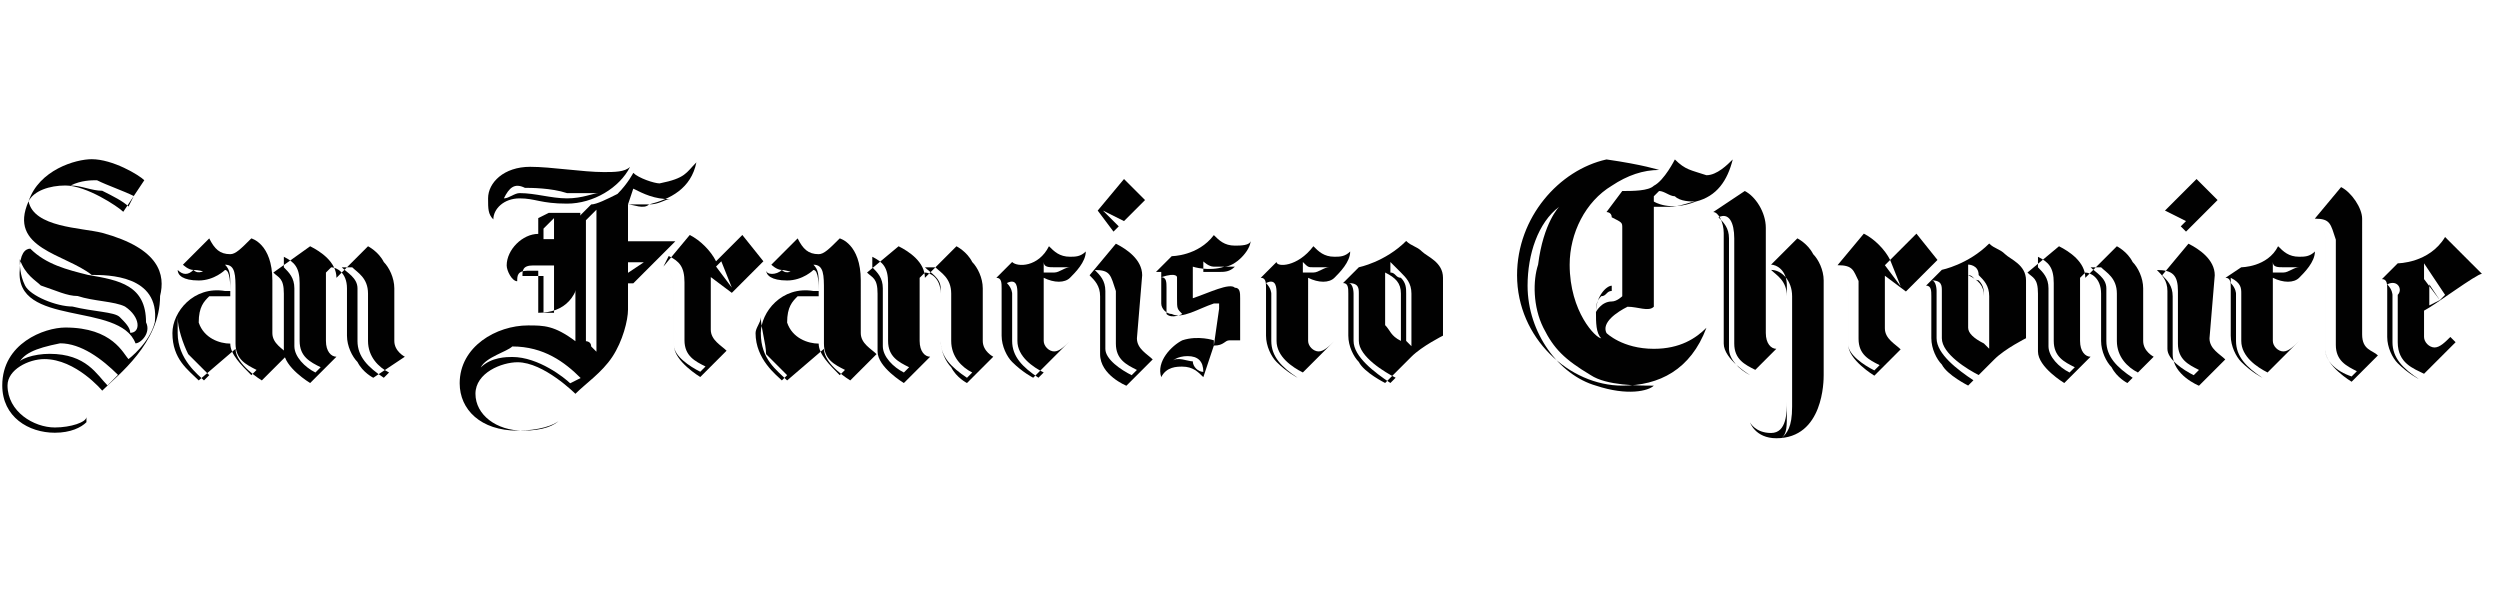 <?xml version="1.0" encoding="utf-8"?>
<!-- Generator: Adobe Illustrator 19.1.0, SVG Export Plug-In . SVG Version: 6.00 Build 0)  -->
<svg version="1.1" id="Layer_1" xmlns="http://www.w3.org/2000/svg" xmlns:xlink="http://www.w3.org/1999/xlink" x="0px" y="0px"
	 viewBox="0 0 210 51" style="enable-background:new 0 0 210 51;" xml:space="preserve">
<style type="text/css">
	.st0{fill:#010101;}
</style>
<g id="layer1_9_" transform="translate(-197.57,-377.866)">
	<g id="g5289_4_" transform="matrix(3.535,0,0,3.535,-497.33,-1229.121)">
		<g id="g4465_4_" transform="matrix(1.25,0,0,-1.25,226.697,466.195)">
			<path id="path4467_4_" class="st0" d="M-18.7,4.2c0.1-0.1,0.2-0.2,0.2-0.4V2.7c0-0.2,0.2-0.4,0.4-0.5l0.1,0.1
				c-0.2,0.1-0.4,0.2-0.4,0.5v1.1c0,0.3-0.1,0.4-0.3,0.5L-18.7,4.2z M-17.6,4.2c0.1-0.1,0.3-0.2,0.3-0.4V2.8c0-0.3,0.2-0.5,0.5-0.7
				l0.1,0.1c-0.2,0.1-0.4,0.3-0.4,0.6v0.9c0,0.3-0.2,0.4-0.3,0.5L-17.6,4.2z M-18.2,4.6c0.2-0.1,0.5-0.3,0.5-0.6l0.6,0.6
				c0,0,0.2-0.1,0.3-0.3c0.1-0.1,0.2-0.3,0.2-0.5v-1c0-0.2,0.2-0.3,0.2-0.3L-17,2.1c0,0-0.2,0.1-0.3,0.3c-0.1,0.1-0.2,0.3-0.2,0.5
				v0.9c0,0.3-0.2,0.4-0.3,0.4l-0.1-0.1V2.8c0-0.2,0.1-0.3,0.2-0.3l-0.5-0.5c0,0-0.5,0.3-0.5,0.6v1.1c0,0.3-0.1,0.3-0.2,0.4
				L-18.2,4.6z"/>
		</g>
		<g id="g4469_4_" transform="matrix(1.25,0,0,-1.25,217.549,466.383)">
			<path id="path4471_4_" class="st0" d="M-13.1,4.3c-0.1,0-0.2,0.1-0.2,0.1l-0.1-0.1C-13.3,4.2-13.2,4.2-13.1,4.3
				c0.1-0.1,0.2,0,0.3,0l0,0C-12.8,4.2-12.9,4.3-13.1,4.3 M-12.5,4.4c0.1-0.1,0.1-0.2,0.1-0.4V2.9c0-0.2,0.2-0.4,0.4-0.6l0.1,0.1
				c-0.2,0.1-0.4,0.2-0.4,0.5v1C-12.3,4.2-12.3,4.4-12.5,4.4L-12.5,4.4z M-13.4,3.4c0-0.1,0-0.2,0-0.3c0-0.5,0.4-0.8,0.5-0.9
				l0.1,0.1c-0.1,0.1-0.3,0.3-0.4,0.4C-13.3,2.9-13.4,3.2-13.4,3.4L-13.4,3.4z M-12.4,2.9v0.9c-0.1,0-0.3,0-0.4,0
				C-12.9,3.7-13,3.6-13,3.3C-12.9,3-12.6,2.9-12.4,2.9L-12.4,2.9z M-13,2.2c-0.2,0.2-0.5,0.4-0.5,0.9c0,0.4,0.4,0.9,1,0.8h0.1
				c0,0.1,0,0.4-0.1,0.4c0,0-0.2-0.2-0.5-0.2c-0.3,0-0.4,0.1-0.4,0.2l0.6,0.6c0.1-0.2,0.2-0.3,0.4-0.3c0.1,0,0.2,0.1,0.4,0.3
				c0,0,0.4-0.1,0.4-0.8V3.1c0-0.2,0.2-0.3,0.3-0.4l-0.5-0.5c0,0-0.5,0.3-0.5,0.6l0,0L-13,2.2z"/>
		</g>
		<g id="g4473_4_" transform="matrix(1.25,0,0,-1.25,271.342,468.177)">
			<path id="path4475_4_" class="st0" d="M-45.9,5.4L-45.9,5.4l-0.2,0.5l-0.1-0.1L-45.9,5.4z M-47.2,5.8c0.1-0.1,0.2-0.2,0.2-0.4
				V4.3c0-0.2,0.3-0.4,0.5-0.5l0.1,0.1c-0.2,0.1-0.4,0.2-0.4,0.5v1.1c0,0.3-0.1,0.4-0.3,0.5L-47.2,5.8z M-46.3,5.6v-1
				c0-0.2,0.2-0.3,0.3-0.4l-0.5-0.5c0,0-0.5,0.3-0.5,0.6v1.1c0,0.2-0.1,0.3-0.2,0.4l0.5,0.6c0.2-0.1,0.4-0.3,0.5-0.5l0.5,0.5
				l0.4-0.5l-0.6-0.6L-46.3,5.6z"/>
		</g>
		<g id="g4477_4_" transform="matrix(1.25,0,0,-1.25,303.378,465.819)">
			<path id="path4479_4_" class="st0" d="M-65.6,4V3.8c0.1,0,0.1,0,0.2,0s0.2,0.1,0.3,0.1l0,0c-0.1,0-0.2,0-0.3,0S-65.6,3.9-65.6,4
				 M-66.3,3.6c0.1-0.1,0.1-0.2,0.1-0.2V2.5c0-0.3,0.2-0.5,0.5-0.7l0.1,0.1c-0.2,0.1-0.5,0.3-0.5,0.6v0.9
				C-66.1,3.5-66.1,3.7-66.3,3.6L-66.3,3.6z M-65.5,4.3c0.1-0.1,0.2-0.2,0.4-0.2c0.1,0,0.2,0,0.3,0.1l0,0c0-0.2-0.2-0.4-0.3-0.5
				c-0.1-0.1-0.3-0.1-0.5,0V2.5c0-0.1,0.1-0.2,0.2-0.2s0.2,0.1,0.3,0.2l0,0l-0.7-0.7c0,0-0.2,0.1-0.4,0.3c-0.1,0.1-0.2,0.3-0.2,0.5
				v0.9c0,0.1,0,0.2-0.1,0.2l0,0l0.3,0.3C-66.1,3.9-65.7,3.9-65.5,4.3"/>
		</g>
		<g id="g4481_4_" transform="matrix(1.25,0,0,-1.25,248.8,458.932)">
			<path id="path4483_4_" class="st0" d="M-32.2-0.3c0.1,0,0.2,0.1,0.3,0.1c0.3,0,0.6-0.1,0.9-0.1c0.3,0,0.5,0.1,0.6,0.1l0,0
				c-0.2,0-0.3,0-0.6,0c-0.3,0.1-0.7,0.1-0.8,0.1C-32,0-32.1-0.1-32.2-0.3L-32.2-0.3z M-29.8,0.3C-30-0.1-30.5-0.4-31-0.4
				s-0.6,0.1-0.9,0.1c-0.3,0-0.5-0.2-0.5-0.4l0,0c-0.1,0.1-0.1,0.2-0.1,0.4c0,0.3,0.3,0.6,0.8,0.6c0.4,0,1-0.1,1.4-0.1
				C-30.1,0.2-29.9,0.2-29.8,0.3L-29.8,0.3z"/>
		</g>
		<g id="g4485_4_" transform="matrix(1.25,0,0,-1.25,261.125,466.826)">
			<path id="path4487_4_" class="st0" d="M-39.7,4.6L-39.7,4.6l0.3,0.2h-0.3V4.6z M-42.5,2.8L-42.5,2.8C-42.3,3-42,3-41.9,3
				c0.5,0,1-0.4,1.1-0.5l0.2,0.1c-0.3,0.3-0.7,0.6-1.3,0.6C-42,3.1-42.4,3-42.5,2.8 M-39.6,6.2L-39.6,6.2l-0.1-0.3
				c0.1,0,0.3-0.1,0.4,0c0.2,0,0.3,0.1,0.4,0.1l0,0C-39.2,6-39.4,6.1-39.6,6.2 M-40.3,5.8l-0.2-0.2V3.3c0,0,0.1,0,0.1-0.1l0.1-0.1
				L-40.3,5.8L-40.3,5.8z M-38.4,6.7c-0.1-0.5-0.5-0.7-0.9-0.8c-0.1,0-0.3,0-0.4,0V5.2h0.9l-0.8-0.8h-0.1V3.9c0-0.2-0.1-0.6-0.3-0.9
				c-0.2-0.3-0.5-0.5-0.7-0.7c0,0-0.6,0.6-1.1,0.6c-0.3,0-0.8-0.2-0.8-0.6s0.4-0.7,0.9-0.7c0.4,0,0.6,0.1,0.7,0.2l0,0
				c-0.1-0.1-0.4-0.2-0.8-0.2c-0.7,0-1.1,0.4-1.1,0.9c0,0.7,0.7,1.1,1.3,1.1c0.3,0,0.5,0,0.9-0.3v2.3l0.3,0.3c0.1,0,0.3,0.1,0.5,0.2
				c0.2,0.2,0.3,0.4,0.3,0.4c0.1-0.1,0.4-0.2,0.5-0.2C-38.6,6.4-38.6,6.5-38.4,6.7L-38.4,6.7z"/>
		</g>
		<g id="g4489_4_" transform="matrix(1.25,0,0,-1.25,308.093,466.259)">
			<path id="path4491_4_" class="st0" d="M-68.4,4.2c0.1-0.1,0.2-0.2,0.2-0.4V2.7c0-0.2,0.3-0.4,0.5-0.5l0.1,0.1
				c-0.2,0.1-0.4,0.2-0.4,0.5v1C-68.1,4.1-68.1,4.2-68.4,4.2L-68.4,4.2z M-67.6,2.9c0-0.2,0.2-0.3,0.3-0.4l-0.5-0.5
				c0,0-0.5,0.2-0.5,0.6v1.1c0,0.2-0.1,0.3-0.2,0.4l0.5,0.6c0.2-0.1,0.5-0.3,0.5-0.6L-67.6,2.9L-67.6,2.9z"/>
		</g>
		<g id="g4493_4_" transform="matrix(1.25,0,0,-1.25,320.796,473.93)">
			<path id="path4495_4_" class="st0" d="M-76.3,8.9C-76.2,8.9-76.2,8.9-76.3,8.9l0.1,0.7v0.1l0,0h-0.1V8.9C-76.4,9-76.3,9-76.3,8.9
				 M-77.3,10.2c0.1,0,0.1-0.1,0.1-0.2V9.7c0-0.1,0-0.2,0-0.2c0.1-0.1,0.3,0,0.3,0C-77,9.6-77,9.6-77,9.8v0.4
				C-77,10.2-77,10.3-77.3,10.2L-77.3,10.2z M-76.5,10.5v-0.2c0.1,0,0.2,0,0.3,0c0.1,0,0.2,0,0.3,0.1l0,0c-0.1,0-0.2,0-0.4,0
				C-76.4,10.4-76.5,10.5-76.5,10.5 M-76.5,8.4L-76.5,8.4C-76.5,8.5-76.5,8.5-76.5,8.4c0,0.2-0.1,0.3-0.3,0.3
				c-0.2,0-0.3-0.1-0.3-0.1l0,0c0.1,0.1,0.3,0,0.4,0C-76.7,8.5-76.6,8.4-76.5,8.4 M-76.5,8.3L-76.5,8.3c-0.1,0.1-0.2,0.2-0.4,0.2
				c-0.1,0-0.3,0-0.4-0.2l0,0c-0.1,0.3,0.2,0.6,0.4,0.7c0.3,0.1,0.6,0,0.6,0v0.7c-0.3-0.1-0.6-0.3-0.8-0.2c-0.1,0-0.2,0.1-0.2,0.2
				v0.5v0.1h-0.1l0,0l0.3,0.3c0,0,0.5,0,0.8,0.4c0.1-0.1,0.2-0.2,0.4-0.2c0.1,0,0.3,0,0.3,0.1l0,0c0-0.2-0.3-0.5-0.5-0.5
				c-0.3-0.1-0.6,0-0.6,0V9.8c0.3,0.1,0.7,0.3,0.8,0.2c0.1,0,0.1-0.1,0.1-0.2V9.1V9c0,0-0.1,0-0.2,0c-0.1,0-0.1-0.1-0.3-0.1
				C-76.4,8.6-76.5,8.3-76.5,8.3"/>
		</g>
		<g id="g4497_4_" transform="matrix(1.25,0,0,-1.25,308.911,460.222)">
			<path id="path4499_4_" class="st0" d="M-68.9,0.5l0.3-0.3l0.1,0.1L-68.9,0.5L-68.9,0.5z M-68.5,1.1l0.4-0.4l-0.6-0.6L-69,0.5
				L-68.5,1.1z"/>
		</g>
		<g id="g4501_4_" transform="matrix(1.25,0,0,-1.25,286.055,466.195)">
			<path id="path4503_4_" class="st0" d="M-55,4.2c0.1-0.1,0.2-0.2,0.2-0.4V2.7c0-0.2,0.2-0.4,0.4-0.5l0.1,0.1
				c-0.2,0.1-0.4,0.2-0.4,0.5v1.1c0,0.3-0.1,0.4-0.3,0.5V4.2z M-54,4.2c0.1-0.1,0.3-0.2,0.3-0.4V2.8c0-0.3,0.2-0.5,0.5-0.7l0.1,0.1
				c-0.2,0.1-0.4,0.3-0.4,0.6v0.9c0,0.3-0.2,0.4-0.3,0.5L-54,4.2z M-54.5,4.6c0.2-0.1,0.5-0.3,0.5-0.6l0.6,0.6c0,0,0.2-0.1,0.3-0.3
				c0.1-0.1,0.2-0.3,0.2-0.5v-1c0-0.2,0.2-0.3,0.2-0.3l-0.5-0.5c0,0-0.2,0.1-0.3,0.3c-0.1,0.1-0.2,0.3-0.2,0.5v0.9
				c0,0.3-0.2,0.4-0.3,0.4l-0.1-0.1V2.8c0-0.2,0.1-0.3,0.2-0.3l-0.5-0.5c0,0-0.5,0.3-0.5,0.6v1.1c0,0.3-0.1,0.3-0.2,0.4L-54.5,4.6z"
				/>
		</g>
		<g id="g4505_4_" transform="matrix(1.25,0,0,-1.25,276.906,466.383)">
			<path id="path4507_4_" class="st0" d="M-49.4,4.3c-0.1,0-0.2,0.1-0.2,0.1l-0.1-0.1C-49.7,4.2-49.5,4.2-49.4,4.3
				c0.1-0.1,0.2,0,0.3,0l0,0C-49.1,4.2-49.3,4.3-49.4,4.3 M-48.8,4.4c0.1-0.1,0.1-0.2,0.1-0.4V2.9c0-0.2,0.2-0.4,0.4-0.6l0.1,0.1
				c-0.2,0.1-0.4,0.2-0.4,0.5v1C-48.6,4.2-48.6,4.4-48.8,4.4L-48.8,4.4z M-49.8,3.4c0-0.1-0.1-0.2-0.1-0.3c0-0.5,0.4-0.8,0.5-0.9
				l0.1,0.1c-0.1,0.1-0.3,0.3-0.4,0.4C-49.7,2.9-49.8,3.2-49.8,3.4L-49.8,3.4z M-48.7,2.9v0.9c-0.1,0-0.3,0-0.4,0
				c-0.1-0.1-0.2-0.2-0.2-0.5C-49.2,3-48.9,2.9-48.7,2.9L-48.7,2.9z M-49.3,2.2c-0.2,0.2-0.5,0.4-0.5,0.9c0,0.4,0.4,0.9,1,0.8h0.1
				c0,0.1,0,0.4-0.1,0.4c0,0-0.2-0.2-0.5-0.2s-0.4,0.1-0.4,0.2l0.6,0.6c0.1-0.2,0.2-0.3,0.4-0.3c0.1,0,0.2,0.1,0.4,0.3
				c0,0,0.4-0.1,0.4-0.8V3.1c0-0.2,0.2-0.3,0.3-0.4l-0.5-0.5c0,0-0.5,0.3-0.5,0.6l0,0L-49.3,2.2z"/>
		</g>
		<g id="g4509_4_" transform="matrix(1.25,0,0,-1.25,371.787,461.007)">
			<path id="path4511_4_" class="st0" d="M-107.5,1c0.1-0.1,0.2-0.2,0.2-0.4v-2.1c0-0.2,0.2-0.4,0.4-0.5l0.1,0.1
				c-0.2,0.1-0.4,0.2-0.4,0.5v2C-107.2,0.9-107.3,1.1-107.5,1L-107.5,1z M-106.5,0c0.1-0.1,0.3-0.2,0.3-0.5v-2.2
				c0-0.3,0-0.4-0.1-0.5l0,0c0.1,0.1,0.2,0.2,0.2,0.6v2.1C-106.1-0.2-106.3,0-106.5,0L-106.5,0z M-107,1.5c0.2-0.1,0.4-0.4,0.4-0.7
				V0l0.6,0.6c0,0,0.2-0.1,0.3-0.3c0.1-0.1,0.2-0.3,0.2-0.5V-2c0-0.1,0-1.2-0.9-1.2c-0.4,0-0.5,0.3-0.5,0.3l0,0c0,0,0.1-0.2,0.4-0.2
				c0.3,0,0.3,0.4,0.3,0.6v2.2c0,0.3-0.2,0.4-0.3,0.4l-0.1-0.1v-1.2c0-0.2,0.1-0.3,0.2-0.3l-0.5-0.5c0,0-0.5,0.3-0.5,0.6v2.1
				c0,0.2-0.1,0.4-0.2,0.4L-107,1.5z"/>
		</g>
		<g id="g4513_4_" transform="matrix(1.25,0,0,-1.25,360.626,461.007)">
			<path id="path4515_4_" class="st0" d="M-100.6,1C-100.6,1-100.6,0.9-100.6,1c0-0.2,0-0.2,0-0.2v-1.2c-0.1,0-0.1-0.1-0.2-0.1
				c-0.1-0.1-0.1-0.2-0.1-0.3l0,0c0,0,0.1,0.2,0.3,0.2c0.1,0,0.2,0.1,0.2,0.1v1.3C-100.4,0.9-100.4,0.9-100.6,1L-100.6,1L-100.6,1z
				 M-99.8,1.2c0,0,0.1,0,0.3,0c0.2,0,0.4,0.1,0.5,0.1l0,0c-0.1,0-0.3,0-0.4,0.1c-0.1,0-0.2,0.1-0.3,0.1l-0.1-0.1V1.2z M-101.6,1.2
				L-101.6,1.2c-0.4-0.3-0.6-0.9-0.6-1.5c0-0.9,0.6-1.7,1.3-1.9c0.6-0.2,1-0.1,1.1,0l0,0c-0.3,0-0.9,0-1.2,0.2
				c-0.5,0.3-0.7,0.5-0.9,0.9c-0.2,0.4-0.2,0.9-0.1,1.2C-101.9,0.9-101.6,1.2-101.6,1.2 M-99.7,1.9L-99.7,1.9
				c-0.3,0-0.6-0.1-0.9-0.3c-0.5-0.3-0.8-0.9-0.8-1.5c0-0.9,0.5-1.4,0.6-1.4c-0.1,0.1-0.1,0.3-0.1,0.5c0,0.3,0.2,0.5,0.3,0.5v1.1
				c0,0.1,0,0.1,0,0.2s-0.1,0.1-0.1,0.1l0,0l0.3,0.4c0.2,0,0.5,0,0.6,0.1c0.2,0.1,0.4,0.5,0.4,0.5c0.2-0.2,0.3-0.2,0.6-0.3
				c0.2,0,0.4,0.2,0.5,0.3l0,0c-0.1-0.4-0.3-0.7-0.7-0.8c-0.5-0.2-0.8,0-0.8,0v-1.8c0-0.1,0-0.2,0-0.2c-0.1-0.1-0.3,0-0.5,0
				c-0.2-0.1-0.5-0.3-0.4-0.5c0,0,0.3-0.3,0.9-0.3c0.5,0,0.8,0.2,1,0.4l0,0c-0.3-0.8-0.9-1.1-1.6-1.1c-1,0-2,0.9-2,2.1
				c0,1.1,0.8,2,1.7,2.2C-100,2-99.7,1.9-99.7,1.9"/>
		</g>
		<g id="g4517_4_" transform="matrix(1.25,0,0,-1.25,338.116,465.819)">
			<path id="path4519_4_" class="st0" d="M-86.8,4V3.8c0.1,0,0.1-0.1,0.2-0.1c0.1-0.1,0.1-0.2,0.1-0.3V2.5l0.1-0.1l0,0v1
				c0,0.2-0.1,0.3-0.2,0.4C-86.7,3.9-86.8,4-86.8,4 M-87.6,3.6c0.1,0,0.1-0.2,0.1-0.2V2.5c0-0.3,0.4-0.6,0.7-0.8l0.1,0.1
				c-0.2,0.1-0.7,0.4-0.7,0.7v0.9C-87.4,3.5-87.4,3.6-87.6,3.6L-87.6,3.6z M-86.6,2.5v0.9c0,0.2-0.1,0.3-0.3,0.4V2.8
				C-86.8,2.7-86.8,2.6-86.6,2.5C-86.7,2.5-86.7,2.5-86.6,2.5 M-85.8,2.6c0,0-0.4-0.2-0.6-0.4c-0.2-0.2-0.5-0.5-0.5-0.5
				s-0.4,0.2-0.5,0.4c-0.1,0.1-0.2,0.3-0.2,0.5v0.8c0,0.1,0,0.2-0.1,0.2l0,0l0.3,0.3c0,0,0.5,0.1,0.9,0.5c0.1-0.1,0.2-0.1,0.3-0.2
				c0.1-0.1,0.4-0.2,0.4-0.5L-85.8,2.6L-85.8,2.6z"/>
		</g>
		<g id="g4521_4_" transform="matrix(1.25,0,0,-1.25,329.786,465.819)">
			<path id="path4523_4_" class="st0" d="M-81.8,4V3.8c0.1,0,0.1,0,0.2,0s0.2,0.1,0.3,0.1l0,0c-0.1,0-0.2,0-0.3,0
				C-81.7,3.9-81.7,3.9-81.8,4 M-82.5,3.6c0.1-0.1,0.1-0.2,0.1-0.2V2.5c0-0.3,0.2-0.5,0.5-0.7l0.1,0.1c-0.2,0.1-0.5,0.3-0.5,0.6v0.9
				C-82.3,3.5-82.3,3.7-82.5,3.6L-82.5,3.6z M-81.6,4.3c0.1-0.1,0.2-0.2,0.4-0.2c0.1,0,0.2,0,0.3,0.1l0,0c0-0.2-0.2-0.4-0.3-0.5
				c-0.1-0.1-0.3-0.1-0.5,0V2.5c0-0.1,0.1-0.2,0.2-0.2s0.2,0.1,0.3,0.2l0,0l-0.7-0.7c0,0-0.2,0.1-0.4,0.3c-0.1,0.1-0.2,0.3-0.2,0.5
				v0.9c0,0.1,0,0.2-0.1,0.2l0,0l0.3,0.3C-82.3,3.9-81.9,3.9-81.6,4.3"/>
		</g>
		<g id="g4525_4_" transform="matrix(1.25,0,0,-1.25,390.116,468.02)">
			<path id="path4527_4_" class="st0" d="M-118.7,5.3L-118.7,5.3l-0.2,0.5l-0.1-0.1L-118.7,5.3z M-119.9,5.7
				c0.1-0.1,0.2-0.2,0.2-0.4V4.2c0-0.2,0.3-0.4,0.5-0.5l0.1,0.1c-0.2,0.1-0.4,0.2-0.4,0.5v1.1C-119.6,5.6-119.6,5.7-119.9,5.7
				L-119.9,5.7z M-119,5.5v-1c0-0.2,0.2-0.3,0.3-0.4l-0.5-0.5c0,0-0.5,0.3-0.5,0.6v1.1c0,0.2-0.1,0.3-0.2,0.4l0.5,0.6
				c0.2-0.1,0.4-0.3,0.5-0.5l0.5,0.5l0.4-0.5l-0.6-0.6L-119,5.5z"/>
		</g>
		<g id="g4529_4_" transform="matrix(1.25,0,0,-1.25,396.97,465.755)">
			<path id="path4531_4_" class="st0" d="M-122.9,3.9V3.7c0.1,0,0.1-0.1,0.2-0.1c0.1-0.1,0.1-0.2,0.1-0.3V2.4l0.1-0.1l0,0v1
				c0,0.2-0.1,0.3-0.2,0.4C-122.7,3.9-122.9,3.9-122.9,3.9 M-123.6,3.6c0.1,0,0.1-0.2,0.1-0.2V2.5c0-0.3,0.4-0.6,0.7-0.8l0.1,0.1
				c-0.2,0.1-0.7,0.4-0.7,0.7v0.9C-123.4,3.5-123.4,3.6-123.6,3.6L-123.6,3.6z M-122.6,2.4v0.9c0,0.2-0.1,0.3-0.3,0.4V2.7
				C-122.9,2.6-122.8,2.5-122.6,2.4C-122.7,2.4-122.7,2.4-122.6,2.4 M-121.8,2.5c0,0-0.4-0.2-0.6-0.4c-0.2-0.2-0.5-0.5-0.5-0.5
				s-0.4,0.2-0.5,0.4c-0.1,0.1-0.2,0.3-0.2,0.5v0.8c0,0.1,0,0.2-0.1,0.2l0,0l0.3,0.3c0,0,0.5,0.1,0.9,0.5c0.1-0.1,0.2-0.1,0.3-0.2
				c0.1-0.1,0.4-0.2,0.4-0.5L-121.8,2.5L-121.8,2.5z"/>
		</g>
		<g id="g4533_4_" transform="matrix(1.25,0,0,-1.25,432.332,461.039)">
			<path id="path4535_4_" class="st0" d="M-144.6,1c0.1-0.1,0.2-0.2,0.2-0.4v-2.1c0-0.2,0.2-0.4,0.5-0.5l0.1,0.1
				c-0.2,0.1-0.4,0.2-0.4,0.5v2C-144.3,0.9-144.3,1-144.6,1L-144.6,1z M-143.7-1.2c0-0.3,0.2-0.3,0.3-0.4l-0.5-0.5
				c0,0-0.5,0.3-0.5,0.6v2.1c0,0.2-0.1,0.3-0.2,0.4l0.5,0.6c0.2-0.1,0.4-0.4,0.4-0.6V-1.2z"/>
		</g>
		<g id="g4537_4_" transform="matrix(1.25,0,0,-1.25,443.428,465.85)">
			<path id="path4539_4_" class="st0" d="M-151.4,4V3.7l0.3-0.4l0.1,0.1L-151.4,4L-151.4,4z M-152.1,3.6c0.1-0.1,0.1-0.2,0.1-0.2
				V2.5c0-0.3,0.2-0.5,0.5-0.7l0.1,0.1c-0.2,0.1-0.5,0.2-0.5,0.6v0.9C-151.8,3.5-151.9,3.7-152.1,3.6L-152.1,3.6z M-151.1,3.3
				l-0.2,0.3V3.2L-151.1,3.3z M-151.4,3.1V2.6c0-0.1,0.1-0.2,0.2-0.2c0.1,0,0.2,0.1,0.3,0.2l0.1-0.1l-0.7-0.7c0,0-0.2,0.1-0.4,0.3
				c-0.1,0.1-0.2,0.3-0.2,0.5v0.9c0,0.1,0,0.2-0.1,0.2l0,0l0.3,0.3c0,0,0.6,0,0.9,0.5c0,0,0.1-0.1,0.3-0.3c0.1-0.1,0.3-0.3,0.4-0.4
				C-150.4,3.8-151.2,3.2-151.4,3.1"/>
		</g>
		<g id="g4541_4_" transform="matrix(1.25,0,0,-1.25,427.71,465.819)">
			<path id="path4543_4_" class="st0" d="M-141.7,4V3.8c0.1,0,0.1,0,0.2,0c0.1,0,0.2,0.1,0.3,0.1l0,0c-0.1,0-0.2,0-0.3,0
				S-141.7,3.9-141.7,4 M-142.5,3.6c0.1-0.1,0.1-0.2,0.1-0.2V2.5c0-0.3,0.2-0.5,0.5-0.7l0.1,0.1c-0.2,0.1-0.5,0.3-0.5,0.6v0.9
				c0,0.1,0,0.2-0.2,0.3L-142.5,3.6z M-141.6,4.3c0.1-0.1,0.2-0.2,0.4-0.2c0.1,0,0.2,0,0.3,0.1l0,0c0-0.2-0.2-0.4-0.3-0.5
				c-0.1-0.1-0.3-0.1-0.5,0V2.5c0-0.1,0.1-0.2,0.2-0.2c0.1,0,0.2,0.1,0.3,0.2l0,0l-0.7-0.7c0,0-0.2,0.1-0.4,0.3
				c-0.1,0.1-0.2,0.3-0.2,0.5v0.9c0,0.1,0,0.2-0.1,0.2l0,0l0.3,0.2C-142.3,3.9-141.8,3.9-141.6,4.3"/>
		</g>
		<g id="g4545_4_" transform="matrix(1.25,0,0,-1.25,416.33,466.259)">
			<path id="path4547_4_" class="st0" d="M-134.8,4.2c0.1-0.1,0.2-0.2,0.2-0.4V2.7c0-0.2,0.3-0.4,0.5-0.5l0.1,0.1
				c-0.2,0.1-0.4,0.2-0.4,0.5v1C-134.4,4.1-134.5,4.2-134.8,4.2L-134.8,4.2z M-133.8,2.9c0-0.2,0.2-0.3,0.3-0.4l-0.5-0.5
				c0,0-0.5,0.2-0.5,0.6v1.1c0,0.2-0.1,0.3-0.2,0.4l0.5,0.6c0.2-0.1,0.5-0.3,0.5-0.6L-133.8,2.9L-133.8,2.9z"/>
		</g>
		<g id="g4549_4_" transform="matrix(1.25,0,0,-1.25,417.147,460.222)">
			<path id="path4551_4_" class="st0" d="M-135.3,0.5l0.3-0.3l0.1,0.1L-135.3,0.5L-135.3,0.5z M-134.7,1.1l0.4-0.4l-0.6-0.6
				l-0.4,0.4L-134.7,1.1z"/>
		</g>
		<g id="g4553_4_" transform="matrix(1.25,0,0,-1.25,404.004,466.195)">
			<path id="path4555_4_" class="st0" d="M-127.2,4.2c0.1-0.1,0.2-0.2,0.2-0.4V2.7c0-0.2,0.2-0.4,0.4-0.5l0.1,0.1
				c-0.2,0.1-0.4,0.2-0.4,0.5v1.1c0,0.3-0.1,0.4-0.3,0.5L-127.2,4.2z M-126.2,4.2c0.1-0.1,0.3-0.2,0.3-0.4V2.8
				c0-0.3,0.2-0.5,0.5-0.7l0.1,0.1c-0.2,0.1-0.4,0.3-0.4,0.6v0.9c0,0.3-0.2,0.4-0.3,0.5L-126.2,4.2z M-126.8,4.6
				c0.2-0.1,0.5-0.3,0.5-0.6l0.6,0.6c0,0,0.2-0.1,0.3-0.3c0.1-0.1,0.2-0.3,0.2-0.5v-1c0-0.2,0.2-0.3,0.2-0.3l-0.5-0.5
				c0,0-0.2,0.1-0.3,0.3c-0.1,0.1-0.2,0.3-0.2,0.5v0.9c0,0.3-0.2,0.4-0.3,0.4l-0.1-0.1V2.8c0-0.2,0.1-0.3,0.2-0.3l-0.5-0.5
				c0,0-0.5,0.3-0.5,0.6v1.1c0,0.3-0.1,0.3-0.2,0.4L-126.8,4.6z"/>
		</g>
		<g id="g4557_4_" transform="matrix(1.25,0,0,-1.25,250.367,466.776)">
			<path id="path4559_4_" class="st0" d="M-33.1,4.5c0.1,0,0.2,0,0.4,0V3.8h0.1h0.1v0.9h-0.2c-0.1,0-0.2,0-0.2,0
				C-33.1,4.7-33.1,4.6-33.1,4.5L-33.1,4.5z M-32.7,5.4V5.2h0.2v0.4L-32.7,5.4z M-32.6,5.7h0.6v-1c0-0.6-0.3-0.9-0.8-0.9v0.8H-33
				c-0.2,0-0.2-0.1-0.2-0.2l0,0c-0.1,0-0.2,0.2-0.2,0.3c0,0.3,0.3,0.6,0.6,0.6v0.3L-32.6,5.7z"/>
		</g>
		<g id="g4561_4_" transform="matrix(1.25,0,0,-1.25,199.922,465.252)">
			<path id="path4563_4_" class="st0" d="M-2.3,3.6c0-0.1,0-0.3,0.1-0.5c0.1-0.2,0.6-0.4,0.9-0.4c0.4-0.1,0.8-0.1,0.9-0.2
				c0.1-0.1,0.2-0.2,0.2-0.3l0,0C0,2.2,0,2.5-0.3,2.7c-0.2,0.1-0.6,0.1-0.9,0.2c-0.2,0-0.4,0.1-0.7,0.2C-2,3.2-2.2,3.3-2.3,3.6
				L-2.3,3.6z M-2.1,3.8c0.3-0.3,0.7-0.4,1.1-0.5c0.6-0.1,1.1-0.2,1.1-0.9C0.2,2.2,0,2-0.1,2l0,0V2c-0.3,0.8-2.3,0.3-2.2,1.4
				C-2.3,3.7-2.2,3.8-2.1,3.8C-2.2,3.9-2.1,3.8-2.1,3.8"/>
		</g>
		<g id="g4565_4_" transform="matrix(1.25,0,0,-1.25,204.756,457.626)">
			<path id="path4567_4_" class="st0" d="M-5.2-1.1c0.2,0,0.4-0.1,0.6-0.1c0.2-0.1,0.4-0.2,0.5-0.3l0.1,0.2C-4.2-1.2-4.5-1.1-4.7-1
				C-4.8-1-5-1-5.2-1.1L-5.2-1.1z M-6.2-4.5L-6.2-4.5c0,0.1,0.3,0.2,0.6,0.2c0.7,0,0.9-0.4,1.1-0.6l0.2,0.2
				c-0.3,0.3-0.7,0.6-1.1,0.6C-5.9-4.2-6.1-4.3-6.2-4.5 M-6-1.4c0.2,0.6,0.9,0.8,1.2,0.8c0.4,0,0.9-0.3,1-0.4l-0.4-0.6
				c-0.1,0.1-0.7,0.5-1.1,0.5C-5.6-1.1-5.9-1.2-6-1.4c0.1-0.5,1-0.5,1.4-0.6c1.1-0.3,1.2-0.8,1.1-1.2c0-0.9-0.8-1.5-1.1-1.8
				c0,0-0.5,0.6-1.1,0.6c-0.3,0-0.7-0.2-0.7-0.5c0-0.5,0.5-0.8,0.9-0.8c0.3,0,0.6,0.1,0.6,0.2v-0.1C-5-5.7-5.2-5.8-5.5-5.8
				c-0.5,0-1,0.3-1,0.9c0,0.8,0.8,1.1,1.2,1.1c0.9,0,1.1-0.5,1.2-0.6c0,0,0.4,0.3,0.5,0.7c0.1,0.9-0.9,0.9-1.2,0.9
				C-5.3-2.4-6.4-2.3-6-1.4"/>
		</g>
	</g>
</g>
</svg>
